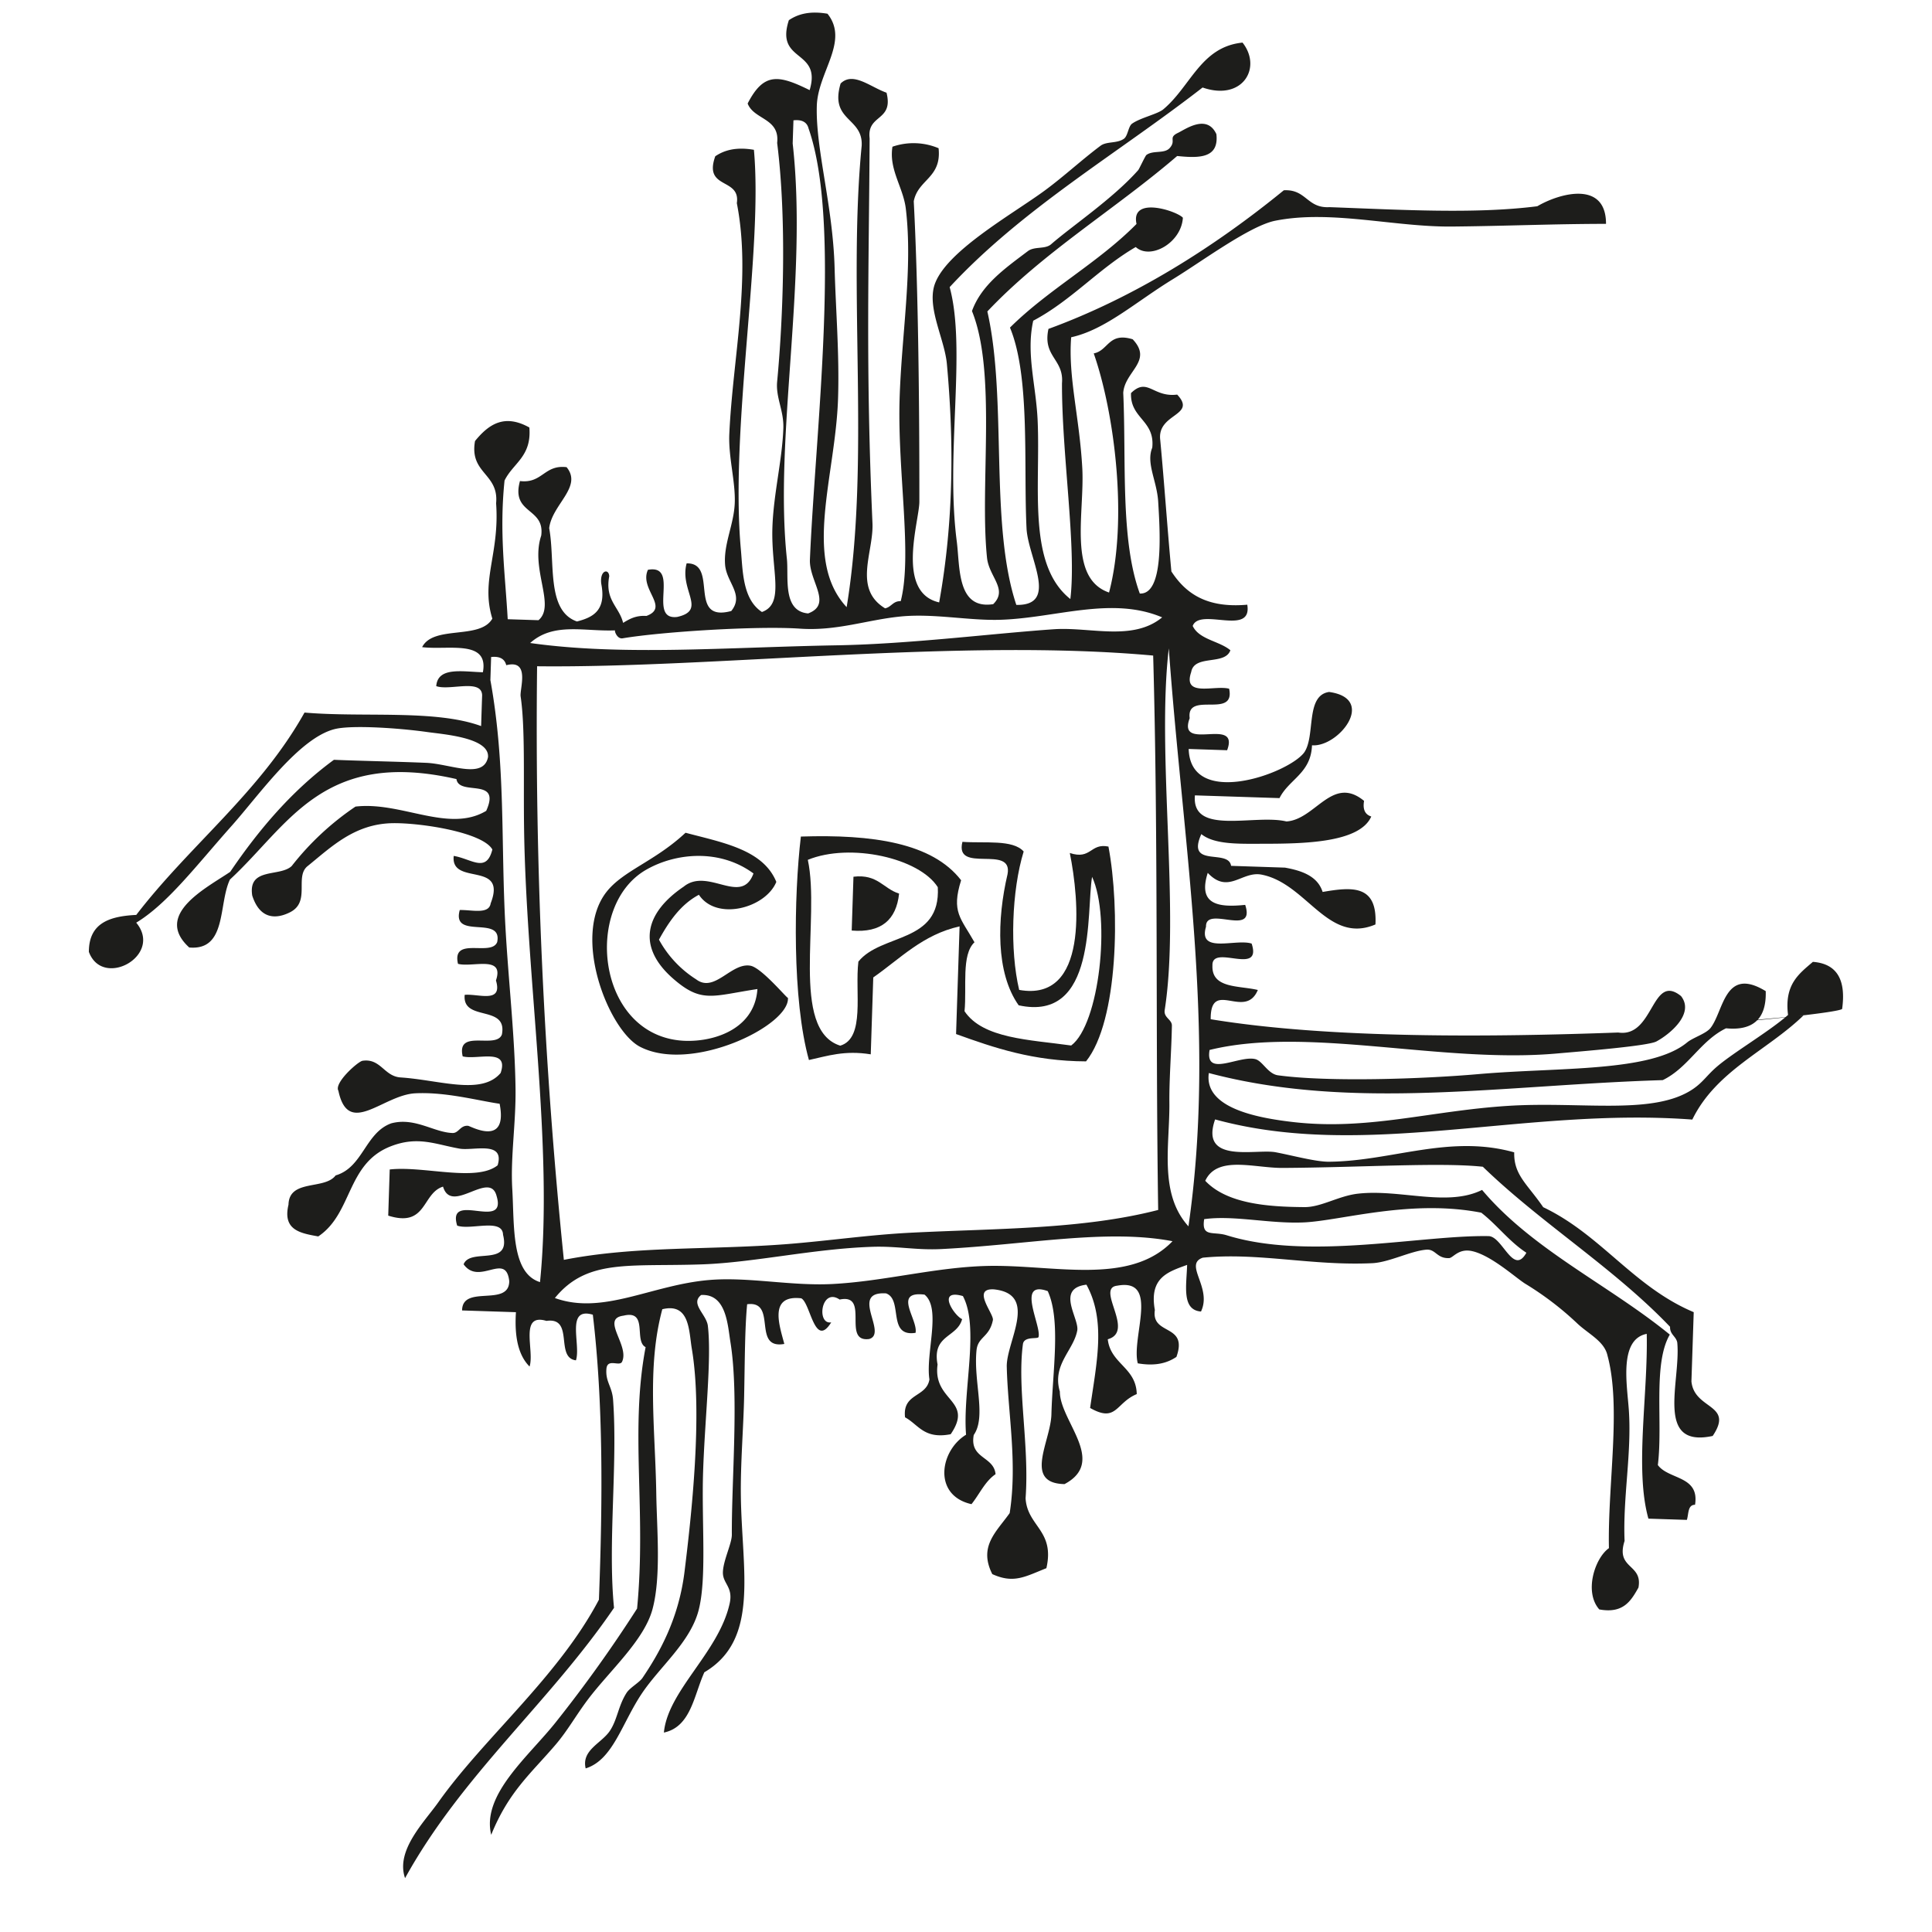 <svg id="f61db09e-17ce-4d21-aa37-6e4c7fbbc232" data-name="Capa 1" xmlns="http://www.w3.org/2000/svg" viewBox="0 0 1000 1000"><defs><style>.b974054b-9ad9-46d9-a72e-743e212492b7{fill:#1d1d1b;}</style></defs><path class="b974054b-9ad9-46d9-a72e-743e212492b7" d="M401.82,456.47c-5.52,13.54-30.93,20.43-40.07,6.66-9.41,5-15.42,13.74-20.67,23.23a56,56,0,0,0,19.25,20.55c9.57,7.26,18.16-8.87,28.12-7.05,5.89,1.08,19.47,17.64,19.38,16.57,1.16,14.4-49.87,39.2-76.53,25.39-16.22-8.4-35.6-57.09-17.31-80.25,8.69-11,25-15.74,40.84-30.54C374.08,436.15,395,439.74,401.82,456.47Zm-67.54-6.19c-32,18.58-25.5,83.44,17.05,88.21,15.15,1.7,39.21-4.33,40.71-26.56-23.32,3.52-28.87,7.51-43.65-5.41-18.93-16.55-14.61-34,5.54-47.63,12.59-10.14,29.86,10.16,36.07-6.79C372.38,439.11,349.45,441.48,334.28,450.28Z"/><path class="b974054b-9ad9-46d9-a72e-743e212492b7" d="M414.53,433c37-1.2,68,3.22,82.94,22.62-5.17,16.47-.17,19.52,6.92,32.1-6.88,6.39-3.93,23.27-5.15,35.69,9.52,14.23,33.73,14.71,55.2,17.74,14.6-10.85,20.63-66.07,10.82-87.3-3.1,18.12,2.65,75.38-38,66.49-11.94-16.82-11.22-44.63-5.75-67.91,2.9-15.58-27.58.11-23.36-16.7,11.45.84,26.12-1.34,31.7,5-6.22,20.21-7.23,51.07-2.33,71.64,36,6.47,31.12-46.64,26.21-70.86,11.15,3.66,10.5-5.27,20-3.33,6,31.74,5.21,90.21-11.6,111.18-27.35-.1-47.5-7-67.27-14.14q.9-27.87,1.82-55.73C477.56,483.77,466,496.16,452,505.92q-.66,19.89-1.3,39.8c-13.62-2.19-22.36.84-32,2.94C410,517.49,410.9,463.64,414.53,433Zm3.6,12.07c6.54,30.35-9.35,87.95,16.78,96.17,13.07-3.9,7.47-27.72,9.39-43.52,11.91-14.75,42.73-9.31,41.1-38.51C475.86,444.08,440,436.09,418.13,445.05Z"/><path class="b974054b-9ad9-46d9-a72e-743e212492b7" d="M491.54,148.62c8.73,31.95-2.2,86.2,3.68,131.6,1.73,13.37,0,35.39,18.86,32.49,7.82-7.67-2.17-14.1-3.2-24C507,251.25,516,192.86,503.09,161,508,147.46,520,139.06,532,130c3.47-2.63,8.92-.84,12.07-3.59,10.75-9.38,32.13-23.71,45.08-38.37.51-.59,3.63-7.38,4.24-7.83,3.43-2.56,9.32-.49,12.06-3.6,3.54-4-1-5.3,4.25-7.83,3.84-1.83,15-10,19.9.66C631,82,620.67,81.9,609.3,80.75c-32.06,27.55-69.2,49.69-98.25,80.46,10.4,45.56.95,109.72,15,151.89,22.28.41,6-24.51,5.28-39.67-1.59-32.72,2-78.4-8.57-103.87,20-19.86,45.72-33.57,65.5-53.64-3.19-14.78,21.23-6.56,24-3.21-.8,13-16.82,22-24.4,15.15C568.69,139,554.6,155.53,534.8,166c-3.81,17.13,1.5,33.32,2.29,51.87,1.48,34.64-5.42,74.41,16.92,92.19,3.25-26.8-4.45-75.12-4.33-111.7,1.07-12.57-10.14-13.65-7-28.12C587,154.05,628.34,128,664.5,98.49c11.68-.66,11.93,9.39,23.62,8.73,37.29,1.37,75.43,3.63,107.59-.47,11.77-6.91,35.6-13.33,35.56,9.12-26.47,0-52,1.13-79.73,1.39-30,.28-62.67-8.77-91.54-3-13.18,2.65-38.11,21.2-52.78,30.16-19.39,11.85-35.06,26.24-52.78,30.15-1.65,20.43,4.34,41.52,5.76,67.92,1.23,23.07-7.67,56.83,13.84,64.2,9.87-37.58,2.9-92.72-7.92-123.77,7.65-1.45,7.58-11.14,20.16-7.31,10.66,11.32-4.12,16.51-4.89,27.73,1.61,35.79-1.57,76.07,8.57,103.87,12.48.62,10.51-31.1,9.52-47.5-.66-10.87-6.38-19.92-3.07-28,1.47-14.24-11.48-15-11-28.25,8.61-8.41,11.3,2.36,23.89.78,10.5,11.14-10.63,9.56-8.75,23.62,2.11,22.46,3.65,45.45,5.76,67.92,7.28,11.18,18,19.11,39.28,17.21,2.7,16.62-24.6,1.2-28.25,11,3.39,7.11,13.71,7.73,19.51,12.58-2.8,8-18.69,2-20.29,11.3-4.52,13.24,12.18,6.6,19.64,8.61,3.36,15.93-22.3.91-20.42,15.27-6.67,17.83,26.06-1.26,19.38,16.57l-19.9-.66c.9,30.82,51.08,13,59.7,1.95,6.13-8.56.5-29.67,13-31.45,24.85,3.47,4.86,28.7-8.87,27.6-.53,14.54-11.9,17.51-16.82,27.34l-43.78-1.42c-1.88,21.05,31,9.55,47.36,13.5,15.06-.95,23.73-24.19,40.19-10.65-.8,4.61.65,7.12,3.73,8.09-6,13.67-35.08,14.09-56.25,14.11-11.85,0-24.84.55-31.71-5-8,17.77,14.09,7.38,15.4,16.43l27.86.92c9.24,1.63,17,4.63,19.52,12.59,15-2.56,28.43-4,27.34,16.82C687.25,489,676.45,457.3,653,452.71c-10.25-2-17.17,10.42-27.87-.91-5.26,16.5,5.48,18,19.38,16.56,5.6,17-20.61,0-20.28,11.3-4.24,14.25,15.49,6.06,23.62,8.74,5.58,17-20.62,0-20.29,11.28-.53,12.07,13.64,10.38,23.49,12.73-6.59,15.8-24.56-6.15-24.4,15.14,62.36,10.26,147.5,9.19,210.94,6.88,18.59,2.83,17.14-31.22,32.5-18.87,7.17,9.1-5.8,19.77-12.73,23.49-4.39,2.36-38.44,5.09-52,6.28C745.9,550.5,676.76,531,626.08,543.46c-2.55,14.44,15.43,2.56,23.75,4.76,3.72,1,6.45,7.64,11.68,8.36,26.2,3.57,75.16,1.88,103.61-.61,41.67-3.65,89.35-.87,108.11-16.39,3.09-2.56,9.84-4.51,12.2-7.57,6.85-8.9,7.19-32,28.51-19q.67,21.29-20.55,19.24c-13.26,6.43-19.49,20.39-32.75,26.82-83,2.52-160.41,16.06-234.95-3.67-2.6,18,24.71,23.14,43,25.3,39.06,4.63,71.15-5.71,111.84-8.3,38.19-2.43,75.59,5.11,95.91-8.82,5.15-3.55,7.2-7.18,12.32-11.55,8.56-7.33,27.13-18.22,36.73-26.7-2-15.9,5.75-21.32,12.85-27.47,12.72.94,17.21,9.6,15.14,24.4-4.73,3.19-115.94,12.16-20,3.33-18.88,18.29-45.22,28.61-57.54,53.9-87.73-6.52-169.2,21.18-247-.08-8.14,23.27,21.37,15.1,31.32,17,8.2,1.53,20.9,5,27.72,4.9,32.35-.28,62.29-14.27,95.78-4.85-.29,11.74,6.76,16.35,15,28.38,30,14.29,46.66,41.16,77.91,54.34L875.48,715c1.46,14.85,22.27,11.53,11,28.25-30.23,6.47-16.37-28.38-18.34-48.41-.65-3.24-3.86-4.1-3.72-8.09-29.16-30.55-66.51-53.44-96.9-82.84-21.75-2.35-63,.37-103.62.61-14.81.08-33.86-6.65-40.06,6.66,11.3,12,32.74,13.49,51.35,13.62,8.75.07,17.95-6,28.12-7,21.67-2.32,45.88,7,63.81-1.9,26,30.94,65.62,49.14,97.17,74.89-8.87,15.23-3.49,45.7-6.19,67.52,5.59,7.64,21.69,5.42,19.25,20.56-3.87,0-3.24,4.77-4.23,7.82-6.64-.2-13.28-.43-19.9-.64-7.16-25.45-.18-64.15-.87-95.65-14.53,2.87-10.15,26.43-9.26,39.54,1.52,22.4-3.15,45.22-2.21,67.66-4.74,14.73,9.51,11.66,7.18,24.14-3.86,6.86-7.84,13.59-20.28,11.29-8-9.08-2.26-26.61,5-31.71-.71-32.77,6.48-72.94-.73-99.63-1.58-7.38-9.51-11-15.4-16.44a160.51,160.51,0,0,0-27.21-20.81c-4.94-3.08-17.45-14.56-27.34-16.83-7.2-1.66-9.92,3.51-12.08,3.59-6.36.24-6.91-4.79-11.8-4.37-8.29.71-19.37,6.65-28.12,7-31,1.43-58.95-5.68-87.56-2.85-10,3.52,5,15.46-.91,27.86-10.16-.78-7.47-13.59-7.18-24.14-9.55,3.54-19.79,6.34-16.7,23.36-2,13.42,17.41,6.83,11.16,24.27-4.73,3.19-10.84,4.9-20,3.33-3.51-13.44,11.57-44.28-10.64-40.19-11.39,1.23,9.49,23.69-4.89,27.73,1.43,12.81,14.7,14.53,15,28.38-10.95,4.58-10.41,15-24.14,7.18,3.39-23.65,8.29-45.23-1.9-63.81-16.16,1.93-3.61,17.51-4.76,23.75-1.93,10.35-13.12,17.64-9,31.59-.06,15.24,24.59,36.11,2.42,47.88-21.49-.43-7.15-22.09-6.79-36.08.57-22.28,5-48.69-1.9-63.81-16.56-5.91-3.19,17.94-4.76,23.75-.35,1.27-7.51-.61-8.09,3.72-3.06,23,3.41,52.35,1.38,79.73.85,14.64,15.25,16.58,10.77,36.21-11.11,4.42-16.9,8.11-28,3.07-7.21-14.31,2-21.74,9-31.58,4.09-26.15-.94-51.85-1.51-75.75-.31-13,16.68-37.6-6.66-40.06-11.84-.66.12,12.69-.52,15.92-1.81,9-7.77,8.51-8.48,15.66-1.63,16.27,5.2,34.31-1.43,43.78-2.29,12.44,10.37,10.86,11.29,20.3-5.5,3.73-8.3,10.35-12.46,15.52-20.09-4.5-16.45-27.65-2.81-35.94-1.86-22.7,7.05-55.48-1.64-71.77-13.86-3.95-4.48,10.18-.4,11.93-2.53,9.66-15.67,8-12.71,23.5-2.59,19.26,19,18.21,6.79,36.08-13.87,2.7-16.66-5-23.62-8.74C467,721,479.53,723.39,481.07,714c-2.09-13.48,6.33-36.79-2.55-43.91-16.65-2-3.27,12.88-4.63,19.78-14.83,2.31-6.31-17.24-15.27-20.42-19.24-1.14,1.14,20.77-8.74,23.62-14.36,1.88.66-23.78-15.28-20.42-9.59-6.51-12.14,13.13-4.36,11.8-8.63,13.92-10.72-10.09-15.53-12.45-17-1.93-11.25,14.15-8.75,23.62-17,3-3.31-22.62-19.24-20.55-1.22,12.76-1.19,30-1.56,47.76-.34,16.23-1.93,34.76-1.69,51.74.54,38.66,9.73,74.12-18.9,91-5.43,12.06-7,28.26-20.94,31.2,2.06-21.76,28.34-41.44,34-66.63,2-8.69-3.41-10.3-3.46-16.06,0-6.13,4.66-15.06,4.63-19.76-.16-28.31,3.73-72.18-.73-99.63-1.44-8.86-2.07-25.11-15.15-24.4-5.83,4.55,2.78,10,3.47,16,2,17.17-1.56,47.82-2.47,75.62-.84,25.94,2,55.15-2.34,71.64s-20,29.08-29.28,42.87c-10.47,15.56-15,34.49-29.16,38.9-2.26-9.56,8.29-13,12.58-19.52,3.88-5.86,4.27-12.89,8.62-19.63,1.69-2.63,6.65-5.35,8.22-7.71C341,856,351.26,838.24,354.31,813.5c3.52-28.5,9.48-81.7,3.77-115.42-1.55-9.12-1-23.9-15.27-20.42-8.1,30-3.65,61.75-3.12,95.53.29,18.35,2.57,42.85-1.95,59.7-4.33,16.18-22.26,31.94-33.4,46.71-6.38,8.48-10.43,16-16.69,23.36-12.81,15-24.3,24.28-33.4,46.73C249.14,928.71,274,908.82,288,891a704.84,704.84,0,0,0,41.75-58.4c4.88-50.53-3.8-92.31,4.42-135.32-6.25-3.14,1.54-19.44-11.42-16.3-12.06,1.54,3.26,15.39-.78,23.87-1.28,2.67-7.65-2-8.09,3.72-.53,6.76,2.95,8.95,3.46,16.06,2.42,33.35-2.81,74.46.48,107.58-33.58,49.29-78.6,86.35-108.16,139.91-5-14.39,9.95-29,17.22-39.28C250.6,899.38,289,867.86,310,828c2-52,2.21-102.38-3.15-147.51-14.27-4.24-6.07,15.49-8.74,23.61-11-1.29-.7-22.49-15.27-20.41-14.27-4.24-6.06,15.49-8.74,23.62-6-6-7.85-15.8-7.05-28.12l-27.87-.91c.1-13.63,24.31-1.52,24.41-15.15-1.71-15.39-15.49,2.57-23.62-8.73,3.41-8.72,24.61,1.56,20.41-15.28-.21-8.8-16.83-2.24-23.75-4.75-5.5-18.23,25.92,3,20.42-15.27-3.45-13.76-23.31,9.89-27.73-4.9-11,3.39-8.27,21.38-28.37,15q.39-12,.77-23.88c17.42-2,44.82,6.66,55.86-2.17,3.84-12.89-12.63-7.37-19.65-8.61-12.64-2.23-21.63-6.73-35.82-1.16-22.82,9-19.56,34.67-37.38,46.59-9.2-1.68-18.56-3.18-15.4-16.44.32-13.39,18.7-7.51,24.4-15.14,14.15-4.12,15.31-22.1,28.77-26.95,12.19-3.27,22,4.66,31.71,5,3.26.12,4-4.1,8.09-3.72,1.2.1,20.74,11.29,16.31-11.42-10.75-1.5-27.77-6.21-43.65-5.41-16.74.84-34.66,23-39.8-1.3-2.39-4.09,10.19-15.19,12.46-15.53,9.4-1.41,11.17,8,19.64,8.61,20.34,1.33,42,9.41,51.87-2.3,4.52-13.24-12.17-6.59-19.64-8.6-3.34-14.55,17.31-3.49,20.29-11.3,3.07-15.74-20.64-6.38-19.25-20.54,7.08-.68,19.8,4.66,16.18-7.45,4.52-13.24-12.18-6.6-19.65-8.6-3.33-14.55,17.32-3.49,20.3-11.3,2.81-14.2-23.77-.88-19.38-16.56,6.31-.13,15.11,2.41,16-3.47,8.65-22.25-20.86-8.75-19.13-24.53,9.25,1.52,16.88,9.06,20-3.32-5-8.89-36.78-13.8-51.34-13.63-20,.23-32.06,12.36-44.57,22.45-6.32,5.64,1.78,18.24-8.73,23.62-7.1,3.63-15.65,3.92-19.65-8.61-2.31-14.82,14.28-9.47,20.42-15.27A144.25,144.25,0,0,1,184,417.49c23.69-2.79,48.24,13.83,67.66,2.21,8-17.78-14.08-7.39-15.4-16.45-69.19-15.84-86.72,23.82-117.24,52-6.07,12.73-1.47,36.87-21.07,35.17-18.65-17,8.8-30.75,21.2-39.15,15.12-22.3,32.35-42.36,53.69-58,14.21.59,31.52.89,47.76,1.57,12.46.52,29.59,8.74,32-2.94.82-10.14-23.16-11.81-31.45-13-14.5-2.05-38.9-3.71-47.76-1.56-18.54,4.51-39.39,34.29-53.43,50.05-18.46,20.74-33.25,40.38-49.45,50.18C84.62,494.58,53.1,512,46,492.68c0-15.14,11-18.45,24.53-19.12,27.82-36.21,64-63.46,87.09-104.74,30.14,2.63,67.71-1.7,91.41,7q.25-8,.52-15.93c-.21-8.8-16.83-2.23-23.75-4.75.78-10.15,13.58-7.47,24.14-7.18,3.22-17.18-18.12-11.32-31.45-13,5.89-11.55,30-3.65,36.34-14.76-6.14-19.86,3.85-33.6,1.95-59.69,1.52-15.59-13.92-15.27-10.91-32.24,7.28-8.94,15.38-14.08,28.12-7,1.27,15.08-8.45,18.42-12.84,27.46-2.79,27.05.35,48.55,1.64,71.78l15.92.51c9.09-7.53-4.36-26.56,1.42-43.78,2-14.73-15.78-10.93-11-28.25,11.61,1.42,12.51-8.59,24.13-7.18,8.43,10.2-7.58,19.3-9,31.58,3.22,17.57-1.63,42.7,14.37,48.29,8.29-2.13,15.27-5.67,12.58-19.52-.89-7.15,4-8.05,4.12-3.85C313,310.72,320.5,314,322.52,322.4c3.27-2,6.59-3.94,12.07-3.59,12.25-4.51-3.87-13.83.78-23.88,17.05-3.11-.6,26.28,15.14,24.4,15.63-3.5,1.06-13.68,4.89-27.73,16.85-.36.06,30.81,23.1,24.66,6.84-8.49-2.49-14.69-3.2-24-.82-10.71,4.52-20.55,5-31.71s-3.37-24.05-2.81-36c1.8-39.33,11.47-80.82,3.89-119.4,2-13.42-17.41-6.84-11.16-24.27,4.72-3.19,10.84-4.91,20-3.34,4.81,52.25-12.49,143.87-6.74,207,1,11.13.87,25.66,10.9,32.23,12-4.33,4.7-21.26,5.41-43.65.55-17.4,5.14-35.23,5.67-51.61.28-9-4-15.77-3.21-24,3.16-33.48,5-83.89,0-123.52,1.47-12.95-12-11.9-15.27-20.41,8.31-16.17,15.93-14.91,32.09-6.93,6.39-21.41-18-14-10.76-36.2,4.72-3.19,10.83-4.91,20-3.34,11.39,14.31-5,30.16-5.53,47.64-.7,22.33,8.33,51.53,9.21,84,.58,21.63,2.54,44.85,1.77,67.79-1.34,40-18.39,83.23,4.46,107.72,12.35-74.89.46-164.29,7.78-238.81.8-14.89-16.76-12.59-10.9-32.23,6.41-6.35,15.47,1.87,23.76,4.76,3.77,15-10.26,11-8.74,23.62-.38,67.59-2.1,118.42,1.47,199.27.66,14.94-10.22,33.81,6.53,44,3.25-.64,4.1-3.86,8.09-3.71,6.08-23.5-1.6-66.62-.61-103.62.9-33.63,7-68.07,3.25-99.5-1.34-11.13-8.85-20.25-6.92-32.1a33.4,33.4,0,0,1,23.88.78c1.64,15.48-10.68,16.06-12.85,27.47,2.38,45.57,2.94,107.51,2.9,155.48,0,10-12.39,47,10.25,52.13,7.83-43.42,7.47-85.33,4-123.38-1.15-12.61-9.84-28-6.67-40.06C488.24,130.71,524,111,541,98.44c10-7.4,19.07-15.85,28.64-23,3.2-2.38,8.46-1.07,12.07-3.6,2.1-1.46,2.27-6.43,4.24-7.83,4.36-3.09,13.17-4.92,16.18-7.43,14.21-11.88,19.41-32.37,41-34.53,10.3,13.05-.07,30.42-20.67,23.24C578.51,79.46,529.26,107.9,491.54,148.62ZM410.29,74.26c7.94,70.47-9.69,152-3,215,1,9.42-2.44,27.08,11,28.25,12.79-4.77.44-16.66.92-27.85,2.8-66.31,16.42-174.16-.69-223.14-.78-3.13-3.18-4.74-7.83-4.24C410.56,66.3,410.42,70.27,410.29,74.26ZM517.8,320.8c-16.27.52-34.64-3.4-51.74-1.69-17.43,1.75-33,7.59-52,6.28-22.14-1.52-71.53,1.6-91.8,5-2.92.49-4.42-4.09-3.85-4.11-16,.67-31.83-4.36-44,6.54C322.25,339.58,376.2,335,433.7,334c37.4-.68,80.49-6.16,111.83-8.31,18.69-1.28,40.77,6.38,56-6.14C575.34,308.46,546.52,319.89,517.8,320.8ZM278,344.86A2711.54,2711.54,0,0,0,291.85,652.1c37.23-7.32,75.22-5,115.8-8.18,21.5-1.71,42.47-4.81,63.94-5.88,44.69-2.25,88.62-1.67,127.88-11.77-1.4-90.78.1-190.12-2.59-286.95C497.47,330.23,370.08,345.88,278,344.86ZM602.85,522.79c-.63,4,3.77,4.83,3.72,8.09-.25,13.58-1.42,27.4-1.3,39.8.23,22.19-5.53,47.09,9.87,64.07,14.57-100.65-3-198.67-10.17-299.15C598.56,390.19,610.84,471.58,602.85,522.79ZM253.82,352c8,44.17,5.36,84,7.79,127.76,1.54,27.95,4.89,56.67,5.23,83.83.22,17.87-2.65,35.21-1.69,51.75,1.13,19.22-.62,43.62,14.36,48.28,7.05-70-7.19-157.21-8.26-235.35-.35-25.76.61-51.73-1.77-67.79-.58-3.87,5.12-19.35-7.44-16.17-.78-3.14-3.18-4.74-7.83-4.24Zm513,275.71c-36.56-7.17-72.52,4.08-91.81,5-17.81.83-36.27-3.82-51.73-1.68-1.52,9.61,4.66,6.16,11.68,8.35,42.22,13.14,100.52-.15,135.45.43,7.3,0,12.8,20.84,19.64,8.61C781.12,642.59,775,634.15,766.77,627.74ZM487.25,646.51c-12.91.66-22.89-1.6-35.82-1.16-30.42,1-61.12,8.13-87.95,9.08-37.7,1.34-59.58-3.1-76.27,17.43,25,9,50.07-6.85,80-9.34,20.26-1.69,42.22,3.19,63.68,2.08,26.78-1.39,53.17-8.69,80-9.35,34.15-.83,73.6,10.5,96-12.8C572.77,635.94,532.44,644.21,487.25,646.51Z"/><path class="b974054b-9ad9-46d9-a72e-743e212492b7" d="M441.75,453.79c12.58-1.5,15.37,6.17,23.62,8.73-1.46,13.55-9.19,20.4-24.53,19.13Q441.29,467.72,441.75,453.79Z"/></svg>